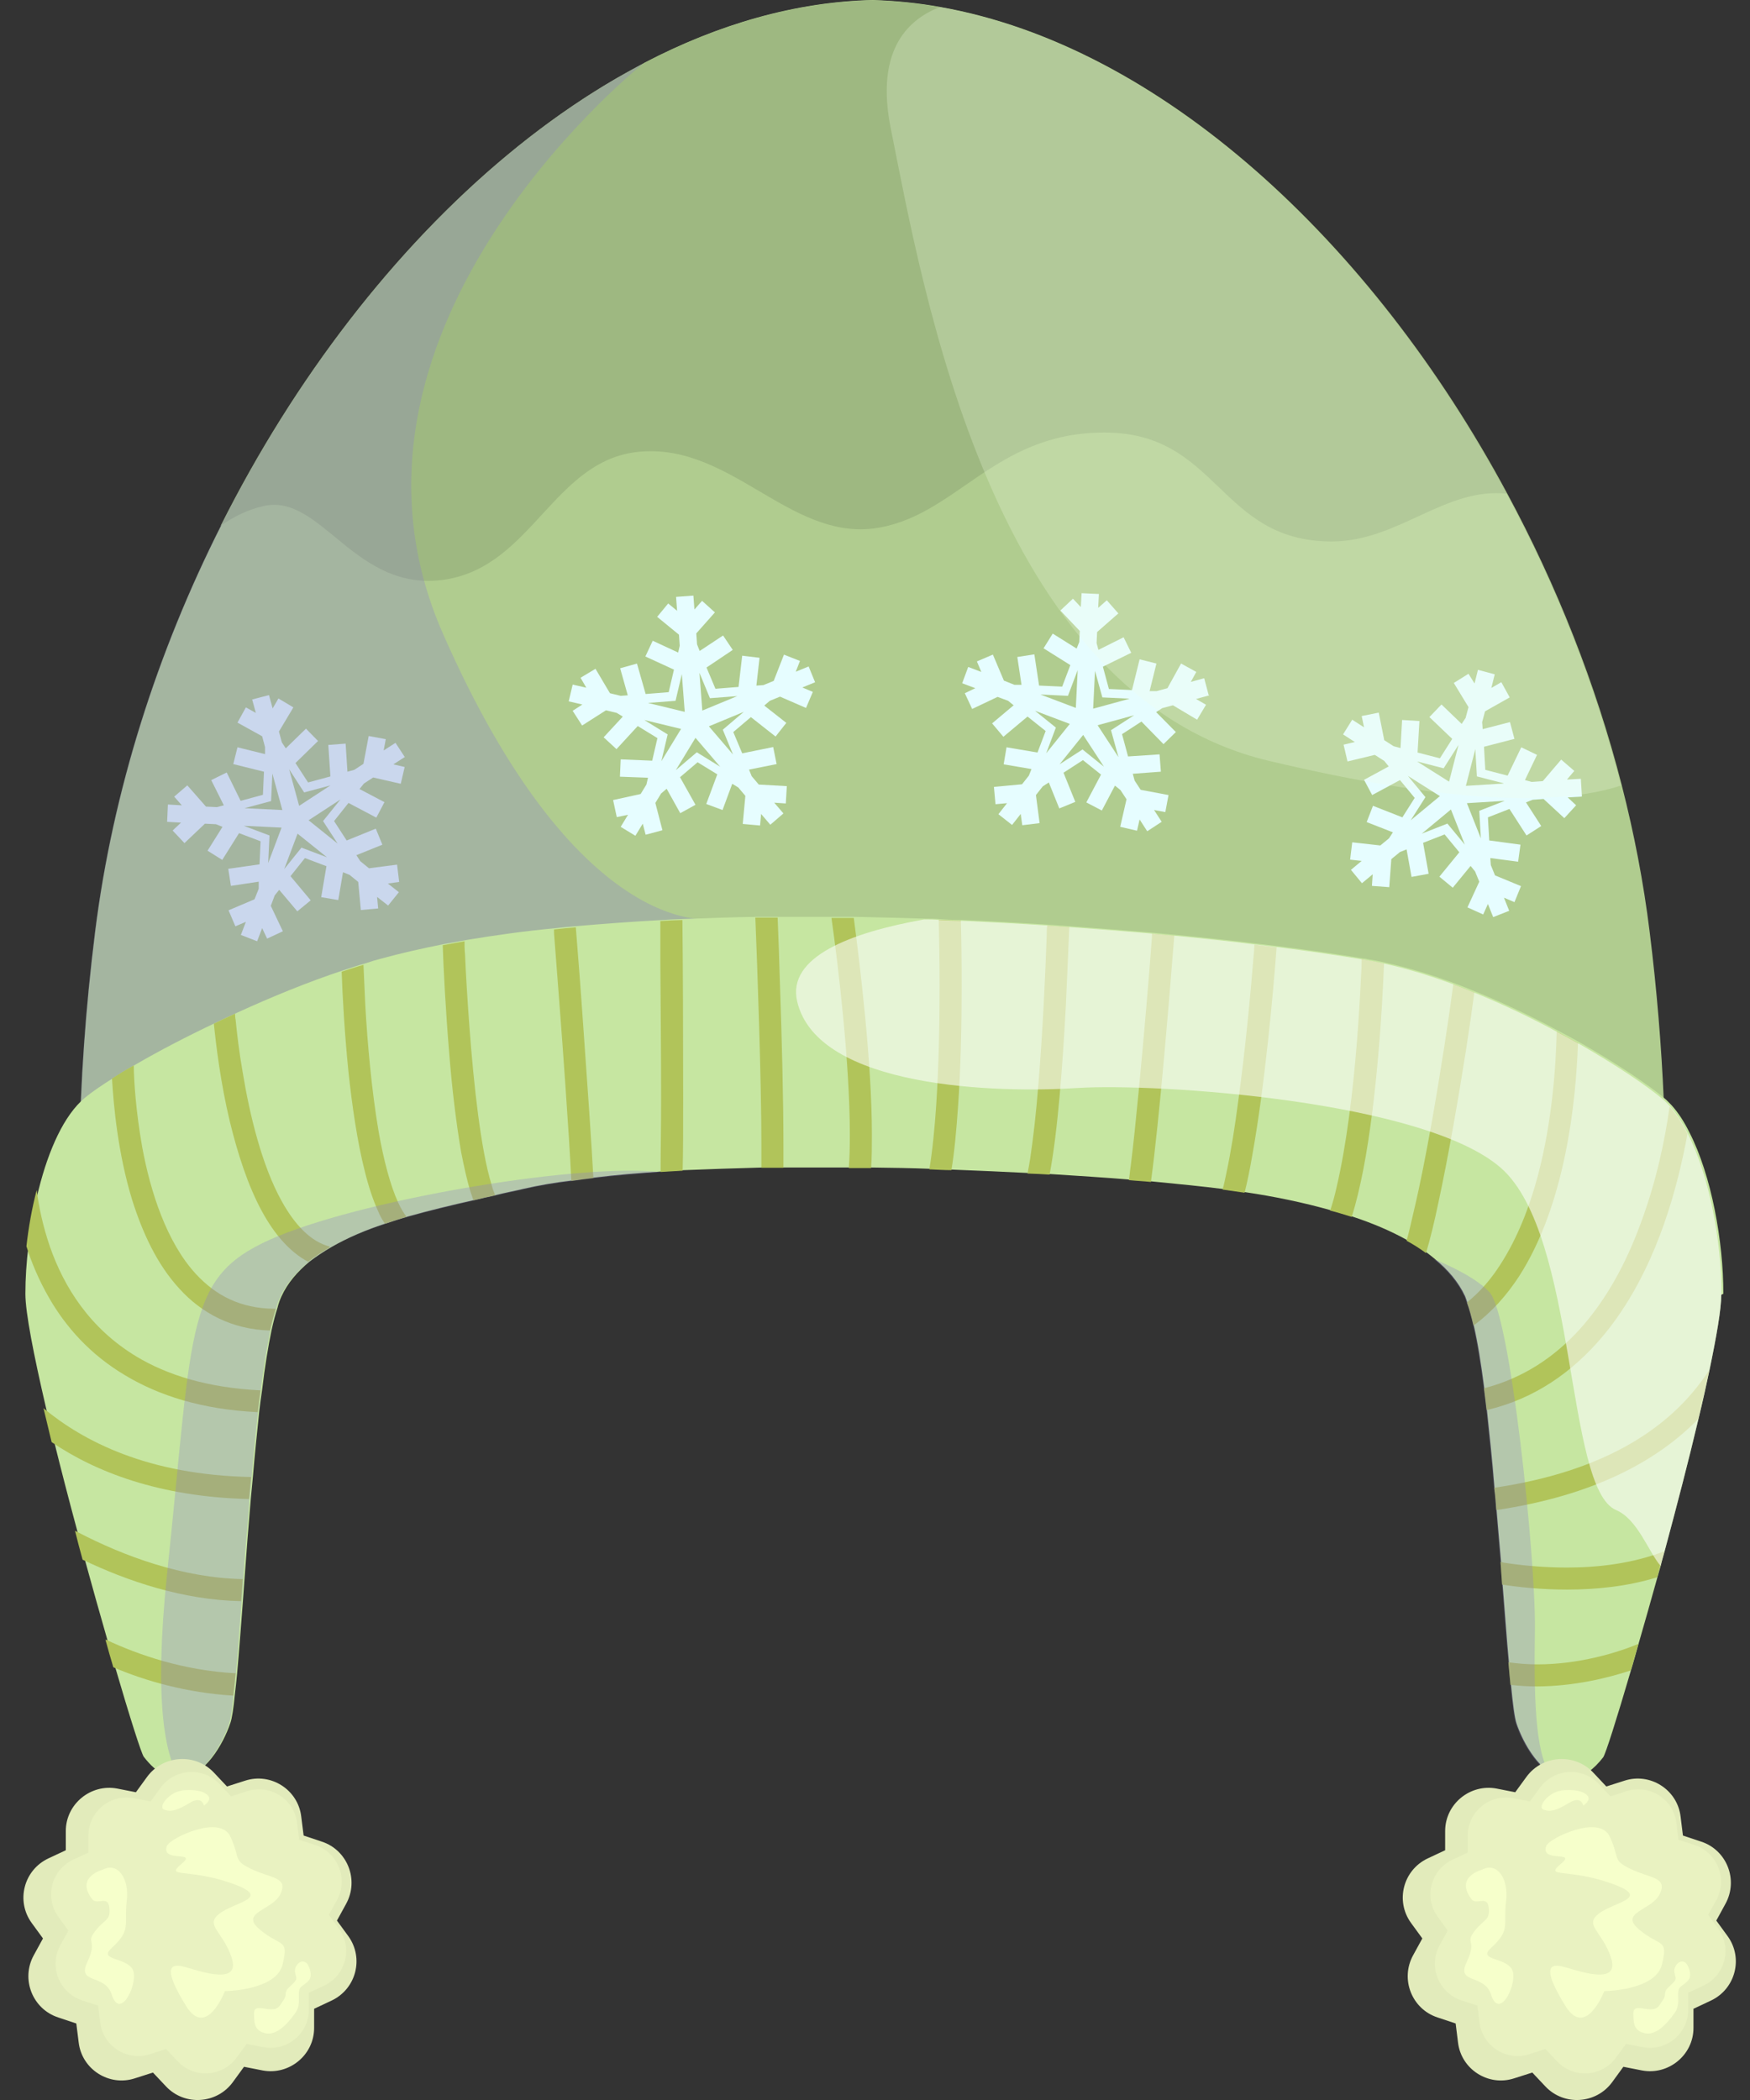 <svg width="50" height="60" viewBox="0 0 50 60" fill="none" xmlns="http://www.w3.org/2000/svg">
<rect x="0" y="0" width="50" height="60" fill="#333333" stroke="none"/>
<path d="M45.407 49.204C45.407 49.204 43.472 59.531 44.065 49.204C44.657 38.877 42.4 33.23 36.258 32.855C33.888 32.705 24.926 32.96 24.926 32.96C24.926 32.96 15.964 32.698 13.594 32.855C7.452 33.23 5.195 38.877 5.787 49.204C6.372 59.531 4.445 49.204 4.445 49.204C4.445 49.204 2.09 42.807 2.27 32.9C2.3 30.935 2.443 28.828 2.72 26.616C3.223 22.604 4.497 18.621 6.32 15.014C9.095 9.487 13.144 4.83 17.637 2.227L18.394 1.807L18.416 1.792C20.524 0.69 22.729 0.052 24.933 0C25.578 0.022 26.231 0.082 26.876 0.202C33.138 1.312 39.19 6.885 43.067 14.107C44.47 16.709 45.595 19.536 46.337 22.439C46.69 23.818 46.959 25.213 47.132 26.616C48.797 40.002 45.415 49.204 45.415 49.204H45.407Z" fill="#B0CC8F"/>
<path d="M11.569 21.636L11.3 21.224L10.962 21.441L11.022 21.119L10.534 21.029L10.384 21.824L10.122 21.996L9.927 22.049L9.875 21.246L9.38 21.284L9.44 22.184L8.802 22.356L8.442 21.801L9.087 21.171L8.742 20.819L8.165 21.381L8.052 21.209L7.97 20.901L8.382 20.211L7.955 19.956L7.79 20.241L7.685 19.859L7.205 19.986L7.31 20.369L7.025 20.211L6.785 20.646L7.49 21.036L7.572 21.344V21.546L6.785 21.351L6.665 21.831L7.542 22.049L7.512 22.709L6.875 22.881L6.477 22.071L6.035 22.289L6.395 23.009L6.2 23.061L5.885 23.046L5.352 22.439L4.977 22.761L5.195 23.009L4.797 22.986L4.775 23.481L5.172 23.504L4.932 23.729L5.27 24.089L5.855 23.534L6.17 23.549L6.357 23.624L5.93 24.306L6.35 24.569L6.83 23.804L7.445 24.036L7.415 24.696L6.522 24.823L6.597 25.311L7.392 25.191V25.393L7.272 25.694L6.53 26.009L6.725 26.466L7.025 26.338L6.882 26.713L7.347 26.893L7.49 26.518L7.632 26.818L8.082 26.608L7.737 25.881L7.85 25.581L7.977 25.424L8.495 26.038L8.877 25.724L8.3 25.034L8.712 24.516L9.327 24.748L9.177 25.634L9.665 25.716L9.8 24.921L9.987 24.996L10.235 25.198L10.31 26.001L10.805 25.956L10.774 25.626L11.089 25.873L11.397 25.491L11.082 25.244L11.405 25.198L11.345 24.704L10.542 24.808L10.295 24.606L10.182 24.434L10.925 24.134L10.737 23.676L9.905 24.014L9.545 23.459L9.957 22.941L10.752 23.361L10.985 22.919L10.272 22.544L10.399 22.386L10.662 22.214L11.45 22.394L11.562 21.914L11.239 21.839L11.577 21.621L11.569 21.636ZM9.455 22.431L8.547 23.024L8.262 21.981L8.69 22.641L9.447 22.439L9.455 22.431ZM7.745 22.889L7.782 22.101L8.067 23.144L6.987 23.091L7.745 22.889ZM6.965 23.594L8.045 23.646L7.662 24.659L7.7 23.871L6.965 23.594ZM8.615 24.216L8.12 24.831L8.502 23.819L9.342 24.494L8.607 24.216H8.615ZM9.657 24.111L8.817 23.436L9.725 22.844L9.23 23.459L9.657 24.119V24.111Z" fill="#E6FDFF"/>
<path d="M23.291 19.499L23.104 19.042L22.736 19.192L22.856 18.884L22.399 18.704L22.106 19.454L21.814 19.574L21.611 19.589L21.701 18.794L21.206 18.734L21.101 19.627L20.441 19.679L20.186 19.072L20.936 18.569L20.659 18.157L19.991 18.599L19.916 18.412L19.894 18.097L20.426 17.497L20.059 17.167L19.841 17.414L19.811 17.017L19.316 17.054L19.346 17.452L19.091 17.242L18.776 17.624L19.399 18.134L19.421 18.449L19.376 18.644L18.649 18.307L18.439 18.757L19.256 19.132L19.106 19.776L18.447 19.829L18.199 18.959L17.719 19.094L17.936 19.866L17.734 19.881L17.427 19.806L17.014 19.109L16.587 19.364L16.752 19.649L16.362 19.559L16.249 20.039L16.639 20.129L16.362 20.309L16.632 20.729L17.314 20.294L17.622 20.369L17.794 20.474L17.247 21.066L17.614 21.404L18.221 20.744L18.784 21.089L18.634 21.734L17.734 21.696L17.712 22.191L18.514 22.221L18.469 22.416L18.304 22.686L17.517 22.859L17.622 23.346L17.944 23.279L17.734 23.624L18.154 23.879L18.364 23.534L18.447 23.849L18.927 23.721L18.724 22.941L18.889 22.671L19.047 22.536L19.436 23.234L19.871 22.994L19.429 22.206L19.931 21.779L20.494 22.124L20.179 22.971L20.644 23.144L20.921 22.394L21.094 22.499L21.296 22.739L21.221 23.541L21.716 23.586L21.746 23.256L22.009 23.564L22.384 23.241L22.121 22.934L22.451 22.956L22.481 22.461L21.679 22.416L21.476 22.176L21.401 21.989L22.189 21.831L22.091 21.344L21.206 21.524L20.951 20.916L21.454 20.489L22.159 21.044L22.466 20.654L21.836 20.159L21.994 20.024L22.286 19.904L23.029 20.227L23.224 19.769L22.924 19.642L23.291 19.492V19.499ZM21.064 19.889L20.066 20.302L19.984 19.222L20.284 19.949L21.064 19.889ZM19.301 20.024L19.481 19.259L19.564 20.339L18.514 20.084L19.294 20.024H19.301ZM18.409 20.572L19.459 20.826L18.896 21.749L19.076 20.984L18.409 20.572ZM19.909 21.494L19.309 22.004L19.871 21.081L20.576 21.906L19.909 21.494ZM20.959 21.576L20.254 20.752L21.251 20.339L20.651 20.849L20.951 21.576H20.959Z" fill="#E6FDFF"/>
<path d="M34.533 19.858L34.405 19.378L34.023 19.483L34.18 19.198L33.745 18.958L33.355 19.663L33.048 19.746H32.846L33.041 18.958L32.56 18.838L32.343 19.716L31.683 19.686L31.511 19.048L32.321 18.651L32.103 18.208L31.383 18.568L31.331 18.373L31.346 18.058L31.953 17.526L31.623 17.151L31.376 17.369L31.398 16.971L30.903 16.948L30.881 17.346L30.656 17.106L30.296 17.443L30.851 18.028L30.836 18.343L30.761 18.531L30.078 18.103L29.816 18.523L30.581 19.003L30.348 19.618L29.688 19.588L29.553 18.696L29.066 18.771L29.186 19.566H28.983L28.683 19.446L28.368 18.703L27.911 18.898L28.038 19.198L27.663 19.056L27.491 19.521L27.866 19.663L27.566 19.806L27.776 20.256L28.503 19.911L28.803 20.023L28.961 20.151L28.346 20.668L28.668 21.051L29.358 20.473L29.876 20.886L29.643 21.501L28.758 21.351L28.676 21.838L29.471 21.973L29.396 22.161L29.201 22.408L28.398 22.483L28.443 22.978L28.773 22.948L28.526 23.263L28.916 23.57L29.163 23.256L29.208 23.578L29.703 23.518L29.598 22.716L29.793 22.468L29.966 22.356L30.266 23.098L30.723 22.911L30.386 22.078L30.941 21.718L31.458 22.131L31.038 22.926L31.481 23.158L31.856 22.446L32.013 22.573L32.186 22.836L32.006 23.623L32.486 23.735L32.56 23.413L32.778 23.75L33.191 23.48L32.973 23.143L33.295 23.203L33.386 22.716L32.59 22.566L32.418 22.303L32.365 22.108L33.168 22.048L33.13 21.553L32.23 21.613L32.058 20.976L32.613 20.616L33.243 21.261L33.596 20.916L33.033 20.346L33.206 20.233L33.513 20.151L34.203 20.563L34.458 20.136L34.173 19.971L34.555 19.866L34.533 19.858ZM32.276 19.963L31.233 20.248L31.286 19.168L31.496 19.926L32.283 19.963H32.276ZM30.513 19.881L30.791 19.146L30.738 20.226L29.726 19.843L30.513 19.881ZM29.553 20.301L30.566 20.683L29.891 21.523L30.168 20.788L29.553 20.293V20.301ZM30.933 21.411L30.273 21.838L30.948 20.998L31.541 21.906L30.926 21.411H30.933ZM31.953 21.628L31.361 20.721L32.403 20.436L31.743 20.863L31.953 21.621V21.628Z" fill="#E6FDFF"/>
<path d="M45.197 22.746L45.167 22.251L44.77 22.273L44.98 22.026L44.605 21.703L44.08 22.318L43.765 22.341L43.57 22.288L43.915 21.568L43.465 21.351L43.075 22.161L42.437 21.996L42.4 21.336L43.27 21.111L43.142 20.631L42.362 20.833L42.347 20.631L42.43 20.323L43.135 19.926L42.895 19.491L42.61 19.656L42.707 19.266L42.227 19.138L42.13 19.528L41.957 19.251L41.537 19.513L41.957 20.203L41.875 20.511L41.762 20.683L41.185 20.128L40.84 20.488L41.492 21.111L41.14 21.666L40.502 21.501L40.555 20.601L40.06 20.571L40.015 21.373L39.82 21.321L39.55 21.148L39.393 20.361L38.905 20.458L38.973 20.781L38.635 20.563L38.373 20.983L38.71 21.201L38.388 21.276L38.5 21.756L39.28 21.568L39.55 21.741L39.678 21.898L38.973 22.281L39.205 22.716L40 22.288L40.42 22.798L40.068 23.353L39.228 23.023L39.048 23.488L39.797 23.781L39.685 23.953L39.438 24.156L38.635 24.066L38.575 24.561L38.905 24.598L38.598 24.853L38.913 25.235L39.22 24.98L39.198 25.311L39.693 25.348L39.752 24.546L40 24.343L40.188 24.268L40.33 25.055L40.818 24.965L40.66 24.081L41.275 23.841L41.695 24.351L41.125 25.048L41.507 25.363L42.017 24.741L42.145 24.898L42.265 25.191L41.927 25.925L42.377 26.128L42.512 25.828L42.662 26.203L43.12 26.023L42.97 25.648L43.27 25.776L43.457 25.318L42.715 25.011L42.595 24.718L42.58 24.516L43.375 24.62L43.442 24.133L42.55 24.013L42.512 23.353L43.127 23.113L43.615 23.871L44.035 23.601L43.6 22.926L43.787 22.851L44.102 22.828L44.695 23.376L45.032 23.008L44.792 22.783L45.19 22.761L45.197 22.746ZM42.962 22.386L41.882 22.453L42.152 21.403L42.197 22.183L42.955 22.378L42.962 22.386ZM41.252 21.943L41.672 21.283L41.402 22.333L40.487 21.756L41.245 21.951L41.252 21.943ZM40.225 22.168L41.14 22.746L40.307 23.436L40.727 22.776L40.225 22.168ZM41.35 23.533L40.623 23.818L41.455 23.128L41.852 24.133L41.35 23.526V23.533ZM42.31 23.953L41.912 22.948L42.992 22.881L42.265 23.166L42.31 23.946V23.953Z" fill="#E6FDFF"/>
<path d="M43.06 14.106C41.29 13.911 39.947 15.471 38.05 15.471C34.818 15.471 34.818 12.344 31.541 12.359C28.361 12.359 27.288 14.826 24.919 15.104C22.549 15.366 20.891 12.734 18.364 12.899C15.837 13.056 15.244 16.169 12.717 16.559C10.13 16.949 9.192 14.076 7.527 14.459C7.092 14.556 6.68 14.759 6.305 15.021C10.534 6.599 17.719 0.195 24.911 0.007C31.841 0.187 38.77 6.142 43.052 14.106H43.06Z" fill="#9EB881"/>
<g style="mix-blend-mode:soft-light" opacity="0.24">
<path d="M46.33 22.438C44.462 23.061 41.26 22.926 36.265 21.741C28.323 19.866 26.373 8.249 25.451 3.674C25.023 1.53 25.849 0.592 26.853 0.202C33.115 1.312 39.168 6.884 43.045 14.106C44.447 16.709 45.572 19.536 46.315 22.438H46.33Z" fill="#F3FFE6"/>
</g>
<g style="mix-blend-mode:multiply" opacity="0.31">
<path d="M20.254 26.263L2.263 32.9C2.293 30.936 2.435 28.828 2.713 26.616C3.215 22.604 4.49 18.621 6.312 15.014C9.087 9.487 13.137 4.83 17.629 2.227L18.387 1.808C17.914 2.19 8.93 9.607 12.649 18.089C16.474 26.811 20.254 26.256 20.254 26.256V26.263Z" fill="#8A81C4"/>
</g>
<path d="M49.179 36.995C49.179 37.4 49.044 38.18 48.842 39.147C48.752 39.575 48.647 40.047 48.527 40.542C48.25 41.72 47.905 43.04 47.56 44.322C47.522 44.465 47.477 44.607 47.447 44.742C47.417 44.847 47.387 44.952 47.357 45.057C47.17 45.724 46.99 46.369 46.817 46.962C46.742 47.224 46.675 47.479 46.6 47.719C46.187 49.129 45.872 50.119 45.805 50.209C45.257 50.914 44.725 50.937 44.297 50.652C43.847 50.359 43.502 49.744 43.33 49.242C43.277 49.084 43.225 48.687 43.172 48.132C43.15 47.937 43.135 47.719 43.112 47.487C43.052 46.849 43 46.084 42.932 45.26C42.917 45.05 42.902 44.84 42.887 44.614C42.842 44.135 42.805 43.632 42.76 43.137C42.745 42.92 42.73 42.717 42.7 42.5C42.64 41.735 42.557 40.977 42.483 40.272C42.46 40.055 42.43 39.852 42.407 39.65C42.318 38.96 42.22 38.345 42.108 37.865C42.047 37.602 41.987 37.385 41.92 37.205C41.898 37.145 41.883 37.085 41.86 37.033C41.672 36.628 41.365 36.268 40.983 35.96C40.915 35.9 40.84 35.848 40.765 35.788C40.593 35.66 40.405 35.54 40.21 35.435C39.745 35.173 39.213 34.948 38.643 34.76C38.448 34.7 38.238 34.633 38.028 34.58C37.233 34.355 36.393 34.183 35.583 34.063C35.365 34.033 35.163 34.003 34.953 33.973C34.368 33.898 33.686 33.83 32.913 33.755C32.711 33.733 32.501 33.725 32.283 33.703C31.578 33.643 30.821 33.598 30.018 33.545C29.808 33.53 29.598 33.523 29.388 33.515C28.683 33.478 27.963 33.448 27.213 33.418C27.003 33.418 26.794 33.403 26.584 33.395C26.036 33.373 25.481 33.365 24.919 33.358C24.701 33.358 24.499 33.358 24.281 33.358C23.651 33.358 23.021 33.358 22.414 33.358C22.196 33.358 21.994 33.358 21.784 33.358C21.011 33.38 20.262 33.403 19.541 33.433C19.324 33.448 19.122 33.455 18.912 33.47C18.237 33.515 17.592 33.568 16.992 33.643C16.774 33.665 16.564 33.695 16.362 33.725C15.852 33.785 15.379 33.868 14.959 33.965C14.712 34.025 14.457 34.07 14.194 34.138C13.984 34.183 13.774 34.228 13.572 34.28C12.934 34.423 12.282 34.58 11.667 34.753C11.45 34.813 11.247 34.88 11.045 34.948C10.46 35.135 9.92 35.368 9.455 35.638C9.237 35.765 9.035 35.9 8.847 36.043C8.495 36.335 8.217 36.658 8.045 37.033C8 37.13 7.955 37.25 7.925 37.377C7.865 37.557 7.812 37.767 7.76 38C7.662 38.472 7.565 39.057 7.49 39.702C7.46 39.905 7.43 40.115 7.407 40.325C7.347 40.91 7.28 41.54 7.227 42.177C7.205 42.387 7.19 42.597 7.167 42.807C7.1 43.587 7.04 44.367 6.987 45.102C6.972 45.319 6.957 45.522 6.942 45.724C6.882 46.504 6.83 47.209 6.777 47.787C6.755 48.019 6.732 48.237 6.71 48.417C6.672 48.814 6.627 49.099 6.582 49.227C6.365 49.872 5.84 50.727 5.188 50.802C4.85 50.839 4.483 50.682 4.108 50.194C4.04 50.104 3.71 49.069 3.283 47.607C3.208 47.359 3.133 47.097 3.058 46.819C2.855 46.114 2.638 45.342 2.42 44.547C2.345 44.27 2.27 44 2.203 43.722C1.97 42.86 1.745 41.99 1.543 41.172C1.46 40.835 1.385 40.512 1.31 40.205C0.965 38.72 0.725 37.505 0.725 36.965C0.725 36.53 0.755 36.065 0.815 35.578C0.875 35.038 0.973 34.49 1.108 33.973C1.393 32.84 1.835 31.858 2.42 31.37C2.615 31.206 2.9 31.011 3.26 30.785C3.448 30.666 3.65 30.538 3.883 30.41C4.528 30.035 5.315 29.623 6.17 29.218C6.365 29.121 6.567 29.031 6.777 28.933C7.76 28.483 8.802 28.056 9.822 27.718C10.032 27.651 10.242 27.576 10.445 27.523C10.595 27.471 10.745 27.426 10.895 27.388C11.465 27.231 12.072 27.096 12.71 26.968C12.912 26.931 13.122 26.893 13.332 26.856C14.142 26.721 14.997 26.601 15.882 26.518C16.084 26.496 16.294 26.473 16.504 26.458C17.284 26.391 18.094 26.331 18.919 26.286C19.129 26.271 19.339 26.263 19.549 26.256C20.239 26.233 20.936 26.203 21.641 26.196C21.859 26.196 22.069 26.196 22.279 26.196C22.789 26.196 23.299 26.196 23.816 26.196H24.454C25.121 26.211 25.796 26.226 26.456 26.248C26.599 26.248 26.741 26.248 26.876 26.263C27.086 26.278 27.296 26.286 27.506 26.286C28.338 26.323 29.163 26.368 29.973 26.421C30.191 26.436 30.393 26.451 30.603 26.466C31.421 26.526 32.208 26.586 32.973 26.653C33.191 26.676 33.393 26.691 33.603 26.713C34.406 26.788 35.178 26.871 35.898 26.961C36.115 26.983 36.325 27.013 36.528 27.036C37.428 27.148 38.238 27.268 38.965 27.388C38.995 27.388 39.025 27.388 39.063 27.403C39.243 27.433 39.415 27.463 39.595 27.508C40.248 27.651 40.908 27.853 41.575 28.101C41.778 28.176 41.98 28.258 42.182 28.341C43.007 28.678 43.802 29.061 44.522 29.451C44.74 29.563 44.942 29.676 45.145 29.788C46.247 30.418 47.117 31.011 47.545 31.37C47.62 31.43 47.687 31.505 47.762 31.58C47.95 31.79 48.122 32.053 48.272 32.36C48.902 33.59 49.239 35.473 49.239 36.965L49.179 36.995Z" fill="#C6E6A1"/>
<path d="M7.88 37.393C7.82 37.573 7.767 37.782 7.715 38.015C6.62 37.985 5.757 37.513 5.135 36.83C4.475 36.118 4.063 35.195 3.77 34.265C3.365 32.93 3.245 31.581 3.2 30.816C3.388 30.695 3.59 30.568 3.823 30.441C3.823 30.86 3.883 31.761 4.063 32.773C4.295 34.04 4.76 35.495 5.6 36.403C6.162 37.01 6.867 37.385 7.835 37.393H7.88Z" fill="#B1C45A"/>
<path d="M9.417 35.615V35.645C9.192 35.773 8.99 35.908 8.802 36.05C8.255 35.758 7.827 35.233 7.497 34.633C7.077 33.868 6.785 32.938 6.567 32.046C6.305 30.951 6.177 29.901 6.11 29.248C6.305 29.151 6.507 29.061 6.717 28.963C6.717 29.016 6.717 29.068 6.732 29.136C6.77 29.518 6.83 30.051 6.935 30.643C7.13 31.836 7.482 33.306 8.052 34.325C8.435 35.016 8.892 35.48 9.417 35.615Z" fill="#B1C45A"/>
<path d="M11.622 34.768C11.405 34.828 11.202 34.895 11 34.963C10.925 34.858 10.857 34.738 10.805 34.61C10.655 34.28 10.527 33.89 10.422 33.463C10.205 32.608 10.062 31.603 9.957 30.635C9.845 29.526 9.785 28.461 9.762 27.763C9.972 27.696 10.182 27.621 10.385 27.568C10.4 27.876 10.415 28.273 10.437 28.723C10.497 29.788 10.617 31.153 10.82 32.345C10.962 33.14 11.15 33.868 11.375 34.355C11.457 34.535 11.54 34.67 11.622 34.775V34.768Z" fill="#B1C45A"/>
<path d="M14.149 34.153C13.939 34.198 13.729 34.243 13.527 34.295C13.497 34.213 13.467 34.123 13.437 34.033C13.339 33.711 13.257 33.328 13.175 32.916C13.032 32.076 12.912 31.078 12.837 30.118C12.732 28.873 12.672 27.689 12.649 27.006C12.852 26.969 13.062 26.931 13.272 26.894C13.272 27.006 13.272 27.134 13.287 27.276C13.309 27.816 13.354 28.558 13.414 29.361C13.534 30.973 13.737 32.856 14.044 33.846C14.074 33.966 14.112 34.063 14.149 34.153Z" fill="#B1C45A"/>
<path d="M16.954 33.658C16.737 33.681 16.527 33.711 16.324 33.74C16.294 33.081 16.227 32.061 16.152 30.981C16.047 29.443 15.912 27.756 15.829 26.661C15.829 26.623 15.829 26.586 15.829 26.556C16.032 26.534 16.242 26.511 16.452 26.496C16.512 27.238 16.594 28.288 16.669 29.383C16.782 30.981 16.902 32.661 16.954 33.666V33.658Z" fill="#B1C45A"/>
<path d="M19.519 31.378C19.519 32.173 19.519 32.9 19.504 33.448C19.287 33.463 19.084 33.47 18.874 33.485C18.874 32.938 18.889 32.188 18.889 31.378C18.889 30.088 18.874 28.633 18.867 27.493C18.867 27.036 18.867 26.638 18.867 26.316C19.076 26.301 19.287 26.293 19.497 26.286C19.512 27.396 19.519 29.555 19.519 31.378Z" fill="#B1C45A"/>
<path d="M22.384 32.705C22.384 32.953 22.384 33.17 22.384 33.365C22.166 33.365 21.964 33.365 21.754 33.365C21.754 33.178 21.754 32.945 21.754 32.698C21.754 30.868 21.641 27.696 21.581 26.218C21.799 26.218 22.009 26.218 22.219 26.218V26.233C22.241 26.736 22.264 27.418 22.286 28.168C22.339 29.676 22.384 31.476 22.384 32.705Z" fill="#B1C45A"/>
<path d="M7.445 39.725C7.415 39.927 7.385 40.137 7.362 40.347C5.78 40.272 4.535 39.875 3.568 39.29C2.57 38.697 1.873 37.903 1.4 37.078C1.115 36.583 0.905 36.088 0.755 35.608C0.815 35.068 0.913 34.52 1.048 34.003C1.108 34.475 1.228 35.045 1.43 35.63C1.828 36.763 2.555 37.947 3.898 38.758C4.768 39.282 5.922 39.65 7.445 39.725Z" fill="#B1C45A"/>
<path d="M24.911 32.405C24.911 32.743 24.911 33.073 24.889 33.373C24.671 33.373 24.469 33.373 24.251 33.373C24.274 33.088 24.281 32.758 24.281 32.413C24.281 30.365 23.944 27.546 23.756 26.226H24.394C24.574 27.606 24.911 30.35 24.911 32.413V32.405Z" fill="#B1C45A"/>
<path d="M27.476 28.176C27.476 29.241 27.453 30.486 27.371 31.641C27.326 32.278 27.273 32.893 27.183 33.433C26.974 33.433 26.764 33.418 26.553 33.41C26.643 32.87 26.703 32.24 26.748 31.588C26.823 30.448 26.846 29.226 26.846 28.168C26.846 27.426 26.831 26.758 26.823 26.278C27.034 26.293 27.244 26.301 27.453 26.301C27.468 26.788 27.476 27.441 27.476 28.168V28.176Z" fill="#B1C45A"/>
<path d="M30.551 26.488C30.528 27.073 30.491 27.868 30.453 28.738C30.363 30.388 30.228 32.3 29.988 33.56C29.778 33.545 29.568 33.538 29.358 33.53C29.381 33.395 29.411 33.26 29.433 33.11C29.523 32.503 29.606 31.775 29.666 31.01C29.793 29.48 29.868 27.816 29.906 26.728C29.906 26.631 29.906 26.533 29.921 26.443C30.138 26.458 30.341 26.473 30.551 26.488Z" fill="#B1C45A"/>
<path d="M33.551 26.736C33.408 28.551 33.123 32.023 32.883 33.77C32.681 33.748 32.471 33.74 32.253 33.718C32.276 33.591 32.283 33.456 32.306 33.313C32.381 32.721 32.456 31.986 32.531 31.206C32.681 29.646 32.831 27.906 32.913 26.773C32.913 26.744 32.913 26.713 32.913 26.676C33.131 26.698 33.333 26.713 33.543 26.736H33.551Z" fill="#B1C45A"/>
<path d="M36.475 27.058C36.378 28.378 36.138 31.011 35.785 32.976C35.718 33.373 35.643 33.748 35.56 34.078C35.343 34.048 35.141 34.018 34.931 33.988C34.975 33.838 35.005 33.673 35.043 33.501C35.17 32.901 35.283 32.196 35.38 31.446C35.583 29.968 35.733 28.371 35.815 27.336C35.83 27.209 35.838 27.096 35.838 26.991C36.055 27.014 36.265 27.044 36.468 27.066L36.475 27.058Z" fill="#B1C45A"/>
<path d="M39.543 27.531C39.498 28.723 39.348 31.363 38.95 33.425C38.853 33.913 38.748 34.37 38.62 34.768C38.425 34.708 38.215 34.64 38.005 34.588C38.073 34.385 38.133 34.168 38.185 33.935C38.328 33.328 38.448 32.63 38.545 31.903C38.74 30.455 38.838 28.933 38.883 27.951C38.898 27.741 38.905 27.561 38.905 27.411C38.935 27.411 38.965 27.411 39.003 27.426C39.183 27.456 39.355 27.486 39.535 27.531H39.543Z" fill="#B1C45A"/>
<path d="M42.123 28.363C42.062 28.828 41.98 29.398 41.883 30.021C41.665 31.408 41.38 33.05 41.095 34.37C40.983 34.91 40.862 35.405 40.743 35.803C40.57 35.675 40.383 35.555 40.188 35.45C40.263 35.188 40.33 34.88 40.405 34.558C40.578 33.83 40.743 32.975 40.9 32.105C41.163 30.621 41.395 29.098 41.523 28.123C41.725 28.198 41.928 28.281 42.13 28.363H42.123Z" fill="#B1C45A"/>
<path d="M45.085 29.818C45.025 31.475 44.732 34.393 43.405 36.462C43.052 37.002 42.625 37.49 42.1 37.872C42.04 37.61 41.98 37.392 41.913 37.212C42.288 36.913 42.61 36.538 42.88 36.11C43.352 35.375 43.697 34.498 43.937 33.598C44.35 32.045 44.455 30.441 44.477 29.473C44.695 29.585 44.897 29.698 45.1 29.811L45.085 29.818Z" fill="#B1C45A"/>
<path d="M48.212 32.391C48.182 32.586 48.137 32.788 48.092 33.006C47.74 34.641 47.072 36.673 45.76 38.218C44.935 39.185 43.862 39.965 42.475 40.288C42.452 40.07 42.422 39.868 42.4 39.665C43.532 39.373 44.417 38.765 45.13 37.985C45.91 37.123 46.472 36.058 46.87 34.97C47.327 33.755 47.575 32.541 47.702 31.618C47.89 31.828 48.062 32.091 48.212 32.398V32.391Z" fill="#B1C45A"/>
<path d="M48.834 39.148C48.745 39.575 48.639 40.048 48.52 40.543C47.35 41.743 45.527 42.733 42.752 43.145C42.737 42.928 42.722 42.725 42.692 42.508C45.842 42.043 47.605 40.82 48.602 39.478C48.684 39.365 48.767 39.26 48.834 39.14V39.148Z" fill="#B1C45A"/>
<path d="M47.552 44.322C47.485 44.569 47.41 44.817 47.35 45.064C46.48 45.334 45.572 45.417 44.77 45.417C44.05 45.417 43.397 45.349 42.917 45.274C42.902 45.064 42.887 44.854 42.872 44.629C42.895 44.629 42.925 44.629 42.947 44.644C43.412 44.719 44.05 44.787 44.77 44.787C45.655 44.787 46.645 44.674 47.552 44.322Z" fill="#B1C45A"/>
<path d="M46.81 46.969C46.735 47.232 46.667 47.487 46.592 47.727C45.932 47.944 44.98 48.177 43.922 48.184C43.667 48.184 43.42 48.169 43.157 48.139C43.135 47.944 43.12 47.727 43.097 47.494C43.375 47.532 43.652 47.554 43.922 47.554C45.137 47.554 46.232 47.209 46.81 46.969Z" fill="#B1C45A"/>
<path d="M7.175 42.2C7.152 42.41 7.137 42.62 7.115 42.83C4.55 42.77 2.72 42.05 1.475 41.203C1.393 40.865 1.318 40.543 1.243 40.235C2.383 41.18 4.228 42.14 7.167 42.2H7.175Z" fill="#B1C45A"/>
<path d="M6.935 45.125C6.92 45.342 6.905 45.545 6.89 45.747C5.233 45.717 3.643 45.177 2.36 44.562C2.285 44.285 2.21 44.015 2.143 43.737C2.173 43.752 2.203 43.767 2.233 43.782C3.53 44.457 5.225 45.087 6.942 45.117L6.935 45.125Z" fill="#B1C45A"/>
<path d="M6.732 47.817C6.71 48.049 6.687 48.267 6.665 48.447C5.323 48.364 4.153 48.027 3.238 47.637C3.163 47.389 3.088 47.127 3.013 46.849C3.013 46.849 3.013 46.849 3.028 46.849C3.958 47.284 5.233 47.727 6.74 47.809L6.732 47.817Z" fill="#B1C45A"/>
<g style="mix-blend-mode:multiply" opacity="0.31">
<path d="M18.874 33.493C18.199 33.538 17.554 33.59 16.954 33.665C16.737 33.688 16.527 33.718 16.324 33.748C15.814 33.808 15.342 33.89 14.922 33.988C14.674 34.048 14.419 34.093 14.157 34.16C13.947 34.205 13.737 34.25 13.534 34.303C12.897 34.445 12.245 34.603 11.63 34.775C11.412 34.835 11.21 34.903 11.007 34.97C10.422 35.158 9.882 35.39 9.417 35.66C9.2 35.788 8.997 35.923 8.81 36.065C8.457 36.358 8.18 36.68 8.007 37.055C7.962 37.153 7.917 37.273 7.887 37.4C7.827 37.58 7.775 37.79 7.722 38.023C7.625 38.495 7.527 39.08 7.452 39.725C7.422 39.928 7.392 40.138 7.37 40.347C7.31 40.932 7.242 41.562 7.19 42.2C7.167 42.41 7.152 42.62 7.13 42.83C7.062 43.61 7.002 44.39 6.95 45.125C6.935 45.342 6.92 45.545 6.905 45.747C6.845 46.527 6.792 47.232 6.74 47.809C6.717 48.042 6.695 48.259 6.672 48.439C6.635 48.837 6.59 49.122 6.545 49.249C6.327 49.894 5.802 50.749 5.15 50.824C4.723 50.202 4.393 48.664 4.768 45.02C5.547 37.655 5.263 36.425 7.955 35.315C10.655 34.205 16.714 33.223 18.889 33.493H18.874Z" fill="#8A81C4"/>
</g>
<g style="mix-blend-mode:multiply" opacity="0.31">
<path d="M44.282 50.667C43.832 50.374 43.487 49.759 43.315 49.257C43.262 49.099 43.21 48.702 43.157 48.147C43.135 47.952 43.12 47.734 43.097 47.502C43.037 46.864 42.985 46.099 42.917 45.275C42.902 45.065 42.887 44.855 42.872 44.63C42.827 44.15 42.79 43.647 42.745 43.152C42.73 42.935 42.715 42.732 42.685 42.515C42.625 41.75 42.542 40.992 42.468 40.287C42.445 40.07 42.415 39.867 42.392 39.665C42.303 38.975 42.205 38.36 42.093 37.88C42.032 37.618 41.972 37.4 41.905 37.22C41.883 37.16 41.867 37.1 41.845 37.048C41.657 36.643 41.35 36.283 40.968 35.975C41.44 36.17 42.182 36.515 42.557 36.92C43.15 37.543 43.877 44.48 43.855 46.542C43.825 48.409 43.855 50.052 44.282 50.667Z" fill="#8A81C4"/>
</g>
<g style="mix-blend-mode:soft-light" opacity="0.57">
<path d="M49.179 36.995C49.179 37.4 49.044 38.18 48.842 39.147C48.752 39.575 48.647 40.047 48.527 40.542C48.25 41.719 47.905 43.039 47.56 44.322C47.522 44.464 47.477 44.607 47.447 44.742C47.102 44.344 46.787 43.399 46.172 43.144C44.717 42.522 45.077 35.3 42.887 33.373C40.698 31.445 33.063 30.943 30.798 31.085C28.533 31.235 23.344 31.108 22.774 28.603C22.489 27.343 24.289 26.645 26.404 26.27C26.546 26.27 26.689 26.27 26.823 26.285C27.034 26.3 27.244 26.308 27.453 26.308C28.286 26.346 29.111 26.39 29.921 26.443C30.138 26.458 30.341 26.473 30.551 26.488C31.368 26.548 32.156 26.608 32.921 26.675C33.138 26.698 33.341 26.713 33.551 26.735C34.353 26.811 35.126 26.893 35.845 26.983C36.063 27.006 36.273 27.035 36.475 27.058C37.375 27.17 38.185 27.29 38.913 27.41C38.943 27.41 38.973 27.41 39.01 27.425C39.19 27.455 39.363 27.485 39.543 27.53C40.195 27.673 40.855 27.875 41.523 28.123C41.725 28.198 41.928 28.28 42.13 28.363C42.955 28.7 43.75 29.083 44.47 29.473C44.687 29.585 44.89 29.698 45.092 29.81C46.195 30.44 47.065 31.033 47.492 31.393C47.567 31.453 47.635 31.528 47.71 31.603C47.897 31.813 48.07 32.075 48.22 32.383C48.849 33.612 49.187 35.495 49.187 36.987L49.179 36.995Z" fill="white"/>
</g>
<path d="M46.915 59.156L46.382 59.051L46.06 59.493C45.602 60.116 44.687 60.176 44.155 59.614L43.78 59.216L43.262 59.381C42.527 59.621 41.747 59.126 41.657 58.354L41.59 57.814L41.072 57.641C40.337 57.401 40 56.546 40.375 55.864L40.638 55.384L40.315 54.941C39.858 54.311 40.09 53.426 40.795 53.096L41.29 52.864V52.316C41.29 51.544 42.002 50.959 42.76 51.102L43.292 51.207L43.615 50.764C44.072 50.142 44.987 50.082 45.52 50.644L45.895 51.042L46.412 50.877C47.147 50.637 47.927 51.132 48.017 51.904L48.084 52.444L48.602 52.617C49.337 52.856 49.674 53.711 49.299 54.394L49.037 54.874L49.359 55.316C49.817 55.946 49.584 56.831 48.88 57.161L48.385 57.394V57.941C48.385 58.714 47.672 59.298 46.915 59.156Z" fill="#E2EBBB"/>
<path d="M46.93 58.488L46.457 58.398L46.172 58.788C45.767 59.343 44.957 59.396 44.485 58.893L44.155 58.541L43.697 58.691C43.045 58.901 42.355 58.466 42.272 57.783L42.212 57.303L41.755 57.154C41.102 56.936 40.803 56.186 41.133 55.579L41.365 55.159L41.08 54.769C40.675 54.214 40.877 53.426 41.5 53.134L41.935 52.931V52.451C41.935 51.761 42.565 51.244 43.24 51.379L43.712 51.469L43.997 51.079C44.402 50.524 45.212 50.471 45.685 50.974L46.015 51.326L46.472 51.176C47.125 50.966 47.815 51.401 47.897 52.084L47.957 52.564L48.414 52.714C49.067 52.931 49.367 53.681 49.037 54.289L48.804 54.709L49.09 55.099C49.494 55.654 49.292 56.441 48.669 56.733L48.234 56.936V57.416C48.234 58.106 47.605 58.623 46.93 58.488Z" fill="#E9F2C1"/>
<path d="M44.2 52.714C44.282 52.526 45.692 51.829 45.992 52.474C46.292 53.119 46.052 53.142 46.6 53.404C47.147 53.666 47.65 53.629 47.425 54.109C47.2 54.589 46.232 54.634 46.84 55.136C47.447 55.639 47.665 55.376 47.485 56.126C47.305 56.876 45.835 56.891 45.835 56.891C45.835 56.891 45.31 58.264 44.725 57.311C44.14 56.359 44.162 56.044 44.702 56.201C45.242 56.359 46.277 56.704 46.03 55.939C45.782 55.174 45.242 55.009 45.685 54.671C46.127 54.334 47.237 54.229 46.007 53.801C44.777 53.374 44.11 53.659 44.597 53.254C45.085 52.849 43.952 53.254 44.192 52.706L44.2 52.714Z" fill="#F6FFCB"/>
<path d="M42.347 53.419C42.767 53.194 43.112 53.659 43.03 54.327C42.947 54.994 43.172 55.136 42.602 55.654C42.205 56.014 42.992 55.916 43.195 56.261C43.397 56.606 42.85 57.769 42.602 56.989C42.407 56.381 41.597 56.704 41.905 56.059C42.212 55.414 41.845 55.534 42.13 55.174C42.415 54.814 42.572 54.874 42.535 54.507C42.497 54.139 42.182 54.439 42.047 54.267C41.545 53.621 42.347 53.419 42.347 53.419Z" fill="#F6FFCB"/>
<path d="M44.605 51.154C44.965 51.117 45.235 51.169 45.355 51.304C45.475 51.439 45.235 51.589 45.235 51.589C45.235 51.589 45.19 51.297 44.837 51.507C44.485 51.717 44.32 51.777 44.11 51.709C43.9 51.642 44.245 51.199 44.605 51.162V51.154Z" fill="#F6FFCB"/>
<path d="M46.922 58.069C47.29 58.226 47.65 57.791 47.852 57.506C48.054 57.221 47.852 56.891 48.025 56.757C48.197 56.621 48.377 56.554 48.242 56.209C48.107 55.864 47.815 56.127 47.837 56.329C47.859 56.532 47.957 56.517 47.717 56.734C47.477 56.951 47.642 56.951 47.515 57.139C47.387 57.326 47.372 57.409 47.155 57.409C46.937 57.409 46.66 57.274 46.667 57.529C46.675 57.784 46.667 57.971 46.922 58.076V58.069Z" fill="#F6FFCB"/>
<path d="M7.505 59.156L6.972 59.051L6.65 59.493C6.192 60.116 5.277 60.176 4.745 59.614L4.37 59.216L3.853 59.381C3.118 59.621 2.338 59.126 2.248 58.354L2.18 57.814L1.663 57.641C0.928 57.401 0.59 56.546 0.965 55.864L1.228 55.384L0.905 54.941C0.448 54.311 0.68 53.426 1.385 53.096L1.88 52.864V52.316C1.88 51.544 2.593 50.959 3.35 51.102L3.883 51.207L4.205 50.764C4.663 50.142 5.577 50.082 6.11 50.644L6.485 51.042L7.002 50.877C7.737 50.637 8.517 51.132 8.607 51.904L8.675 52.444L9.192 52.617C9.927 52.856 10.265 53.711 9.89 54.394L9.627 54.874L9.95 55.316C10.407 55.946 10.175 56.831 9.47 57.161L8.975 57.394V57.941C8.975 58.714 8.262 59.298 7.505 59.156Z" fill="#E2EBBB"/>
<path d="M7.52 58.488L7.047 58.398L6.762 58.788C6.357 59.343 5.547 59.396 5.075 58.893L4.745 58.541L4.288 58.691C3.635 58.901 2.945 58.466 2.863 57.783L2.803 57.303L2.345 57.154C1.693 56.936 1.393 56.186 1.723 55.579L1.955 55.159L1.67 54.769C1.265 54.214 1.468 53.426 2.09 53.134L2.525 52.931V52.451C2.525 51.761 3.155 51.244 3.83 51.379L4.303 51.469L4.588 51.079C4.992 50.524 5.802 50.471 6.275 50.974L6.605 51.326L7.062 51.176C7.715 50.966 8.405 51.401 8.487 52.084L8.547 52.564L9.005 52.714C9.657 52.931 9.957 53.681 9.627 54.289L9.395 54.709L9.68 55.099C10.085 55.654 9.882 56.441 9.26 56.733L8.825 56.936V57.416C8.825 58.106 8.195 58.623 7.52 58.488Z" fill="#E9F2C1"/>
<path d="M4.79 52.714C4.872 52.526 6.282 51.829 6.582 52.474C6.882 53.119 6.642 53.142 7.19 53.404C7.737 53.666 8.24 53.629 8.015 54.109C7.79 54.589 6.822 54.634 7.43 55.136C8.037 55.639 8.255 55.376 8.075 56.126C7.895 56.876 6.425 56.891 6.425 56.891C6.425 56.891 5.9 58.264 5.315 57.311C4.73 56.359 4.753 56.044 5.292 56.201C5.832 56.359 6.867 56.704 6.62 55.939C6.372 55.174 5.832 55.009 6.275 54.671C6.717 54.334 7.827 54.229 6.597 53.801C5.367 53.374 4.7 53.659 5.187 53.254C5.675 52.849 4.543 53.254 4.782 52.706L4.79 52.714Z" fill="#F6FFCB"/>
<path d="M2.938 53.419C3.358 53.194 3.703 53.659 3.62 54.327C3.538 54.994 3.763 55.136 3.193 55.654C2.795 56.014 3.583 55.916 3.785 56.261C3.988 56.606 3.44 57.769 3.193 56.989C2.998 56.381 2.188 56.704 2.495 56.059C2.803 55.414 2.435 55.534 2.72 55.174C3.005 54.814 3.163 54.874 3.125 54.507C3.088 54.139 2.773 54.439 2.638 54.267C2.135 53.621 2.938 53.419 2.938 53.419Z" fill="#F6FFCB"/>
<path d="M5.195 51.154C5.555 51.117 5.825 51.169 5.945 51.304C6.065 51.439 5.825 51.589 5.825 51.589C5.825 51.589 5.78 51.297 5.427 51.507C5.075 51.717 4.91 51.777 4.7 51.709C4.49 51.642 4.835 51.199 5.195 51.162V51.154Z" fill="#F6FFCB"/>
<path d="M7.512 58.069C7.88 58.226 8.24 57.791 8.442 57.506C8.645 57.221 8.442 56.891 8.615 56.757C8.787 56.621 8.967 56.554 8.832 56.209C8.697 55.864 8.405 56.127 8.427 56.329C8.45 56.532 8.547 56.517 8.307 56.734C8.067 56.951 8.232 56.951 8.105 57.139C7.977 57.326 7.962 57.409 7.745 57.409C7.527 57.409 7.25 57.274 7.257 57.529C7.265 57.784 7.257 57.971 7.512 58.076V58.069Z" fill="#F6FFCB"/>
</svg>
